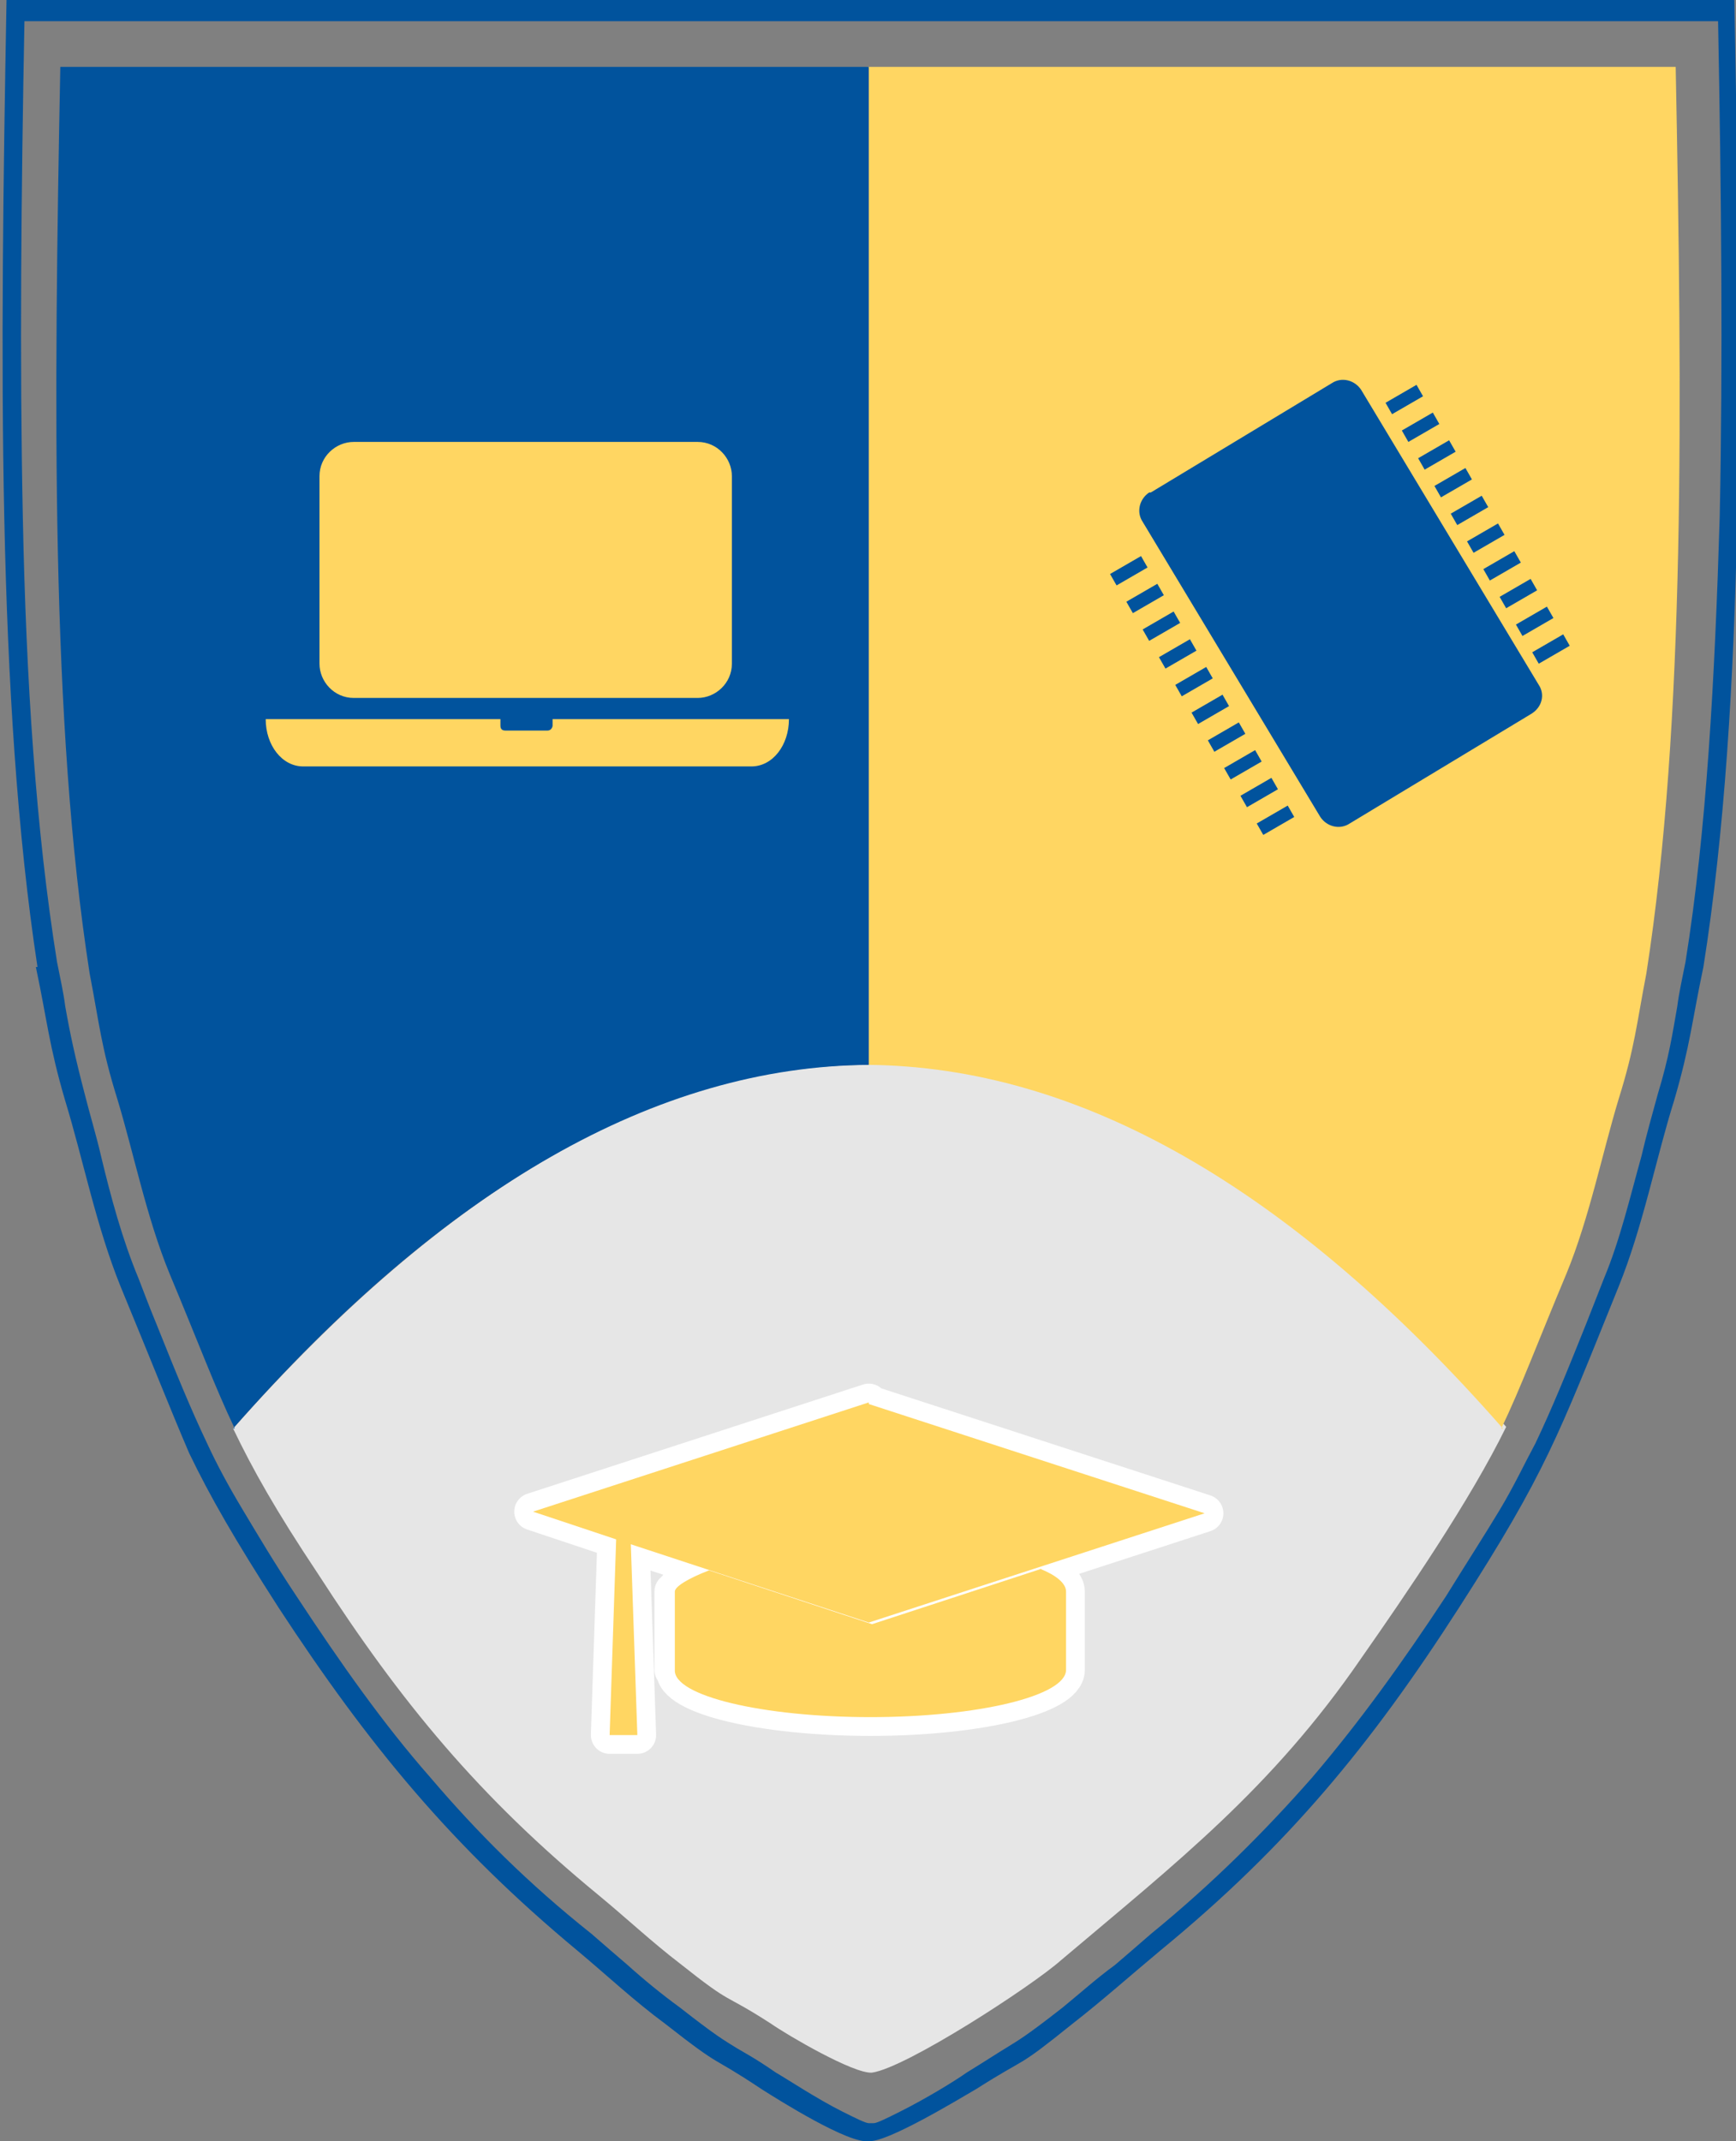<svg xmlns="http://www.w3.org/2000/svg" xml:space="preserve" width="100%" height="100%" version="1.1" style="shape-rendering:geometricPrecision; text-rendering:geometricPrecision; image-rendering:optimizeQuality; fill-rule:evenodd; clip-rule:evenodd"
viewBox="0 0 1065 1313"
 xmlns:xlink="http://www.w3.org/1999/xlink">
 <rect x="0" y="0" width="1065" height="1313" fill="#808080" stroke="none"/>
 <defs>
  <style type="text/css">
   <![CDATA[
    .str0 {stroke:white;stroke-width:23.032;stroke-linecap:round;stroke-linejoin:round}
    .fil2 {fill:none}
    .fil5 {fill:#01539D}
    .fil0 {fill:#01539D}
    .fil1 {fill:#E6E6E6}
    .fil4 {fill:#FFD662}
    .fil3 {fill:#FFD662}
   ]]>
  </style>
 </defs>
 <g id="Layer_x0020_1">
  <g id="_1488149151232">
   <g>
    <path class="fil0" d="M535 13l-520 0c-2,105 -3,208 -1,304 2,100 8,192 21,273 2,10 4,19 5,27 3,17 6,31 12,54 3,12 7,25 10,38 6,25 13,51 23,75 2,5 6,16 11,28 12,30 21,52 31,73 6,13 13,26 22,41 9,15 19,32 33,53 27,41 53,78 82,111 29,34 60,65 99,96 8,7 15,13 22,19 10,9 21,18 32,26 23,18 27,20 35,25 5,3 11,6 24,15 7,4 25,16 41,24 8,4 14,7 16,7 1,0 2,0 3,0 2,0 8,-3 16,-7 16,-8 34,-19 41,-24 13,-8 19,-12 24,-15 8,-5 12,-7 35,-25 11,-9 21,-18 32,-26 7,-6 14,-12 22,-19 38,-31 70,-63 99,-96 29,-34 55,-70 82,-111 13,-21 24,-38 33,-53 9,-15 15,-28 22,-41 10,-21 19,-43 31,-73l11 -28c10,-24 16,-50 23,-75 3,-13 7,-27 10,-38 7,-23 9,-37 12,-54 1,-8 3,-17 5,-27 13,-81 18,-174 21,-273 2,-96 1,-199 -1,-304l-516 0zm-513 580c7,33 8,48 18,82 11,36 19,77 34,114 19,46 30,74 42,102 13,27 28,53 55,95 55,84 106,146 183,210 18,15 35,31 54,45 37,29 26,18 59,40 11,7 54,34 66,32 11,1 54,-25 66,-32 33,-21 23,-11 59,-40 18,-14 36,-30 54,-45 78,-64 129,-126 183,-210 27,-42 42,-68 55,-95 13,-27 24,-55 43,-102 15,-37 23,-79 34,-114 10,-34 11,-49 18,-82 26,-164 23,-373 19,-593l-528 0 -532 0c-4,220 -6,429 19,593zm513 708l0 0"/>
   </g>
   <g id="_1488149151968">
    <path class="fil1" d="M533 653c-130,0 -259,75 -390,223 12,25 26,50 52,89 51,79 99,137 172,197 17,14 33,29 50,42 34,27 25,17 56,37 10,7 51,31 62,30 21,-3 98,-53 116,-69 71,-60 129,-105 184,-185 28,-40 67,-97 89,-142 -129,-149 -259,-224 -389,-224l-2 0z"/>
    <g>
     <path class="fil2 str0" d="M533 861l206 67 -206 67 -146 -48 4 117 -17 0 4 -120 -51 -17 206 -67zm-120 115l0 48m241 -48l0 48m-16 -62c10,4 16,9 16,14 0,26 0,22 0,48 0,16 -54,29 -120,29 -66,0 -121,-13 -120,-29 0,-16 0,-35 0,-48 0,-3 8,-8 21,-13l100 33 104 -34z"/>
     <path id="1" class="fil3" d="M533 861l206 67 -206 67 -146 -48 4 117 -17 0 4 -120 -51 -17 206 -67zm-120 115l0 48 0 -48zm241 0l0 48 0 -48zm-16 -14c10,4 16,9 16,14 0,26 0,22 0,48 0,16 -54,29 -120,29 -66,0 -121,-13 -120,-29 0,-16 0,-35 0,-48 0,-3 8,-8 21,-13l100 33 104 -34z"/>
    </g>
    <path class="fil4" d="M922 876c-130,-148 -260,-222 -390,-223l0 -612c165,0 330,0 496,0 4,206 6,402 -18,556 -6,31 -7,45 -17,77 -10,33 -18,73 -32,107 -18,43 -28,70 -40,95z"/>
    <path class="fil0" d="M706 302l111 -67c6,-4 14,-2 18,4l109 181c4,6 2,14 -5,18l-111 67c-6,4 -14,2 -18,-4l-109 -181c-4,-6 -2,-14 4,-18zm144 -55l19 -11 4 7 -19 11 -4 -7zm10 17l19 -11 4 7 -19 11 -4 -7zm10 17l19 -11 4 7 -19 11 -4 -7zm10 17l19 -11 4 7 -19 11 -4 -7zm10 17l19 -11 4 7 -19 11 -4 -7zm10 17l19 -11 4 7 -19 11 -4 -7zm10 17l19 -11 4 7 -19 11 -4 -7zm10 17l19 -11 4 7 -19 11 -4 -7zm10 17l19 -11 4 7 -19 11 -4 -7zm10 17l19 -11 4 7 -19 11 -4 -7zm-259 -48l19 -11 4 7 -19 11 -4 -7zm10 17l19 -11 4 7 -19 11 -4 -7zm10 17l19 -11 4 7 -19 11 -4 -7zm10 17l19 -11 4 7 -19 11 -4 -7zm10 17l19 -11 4 7 -19 11 -4 -7zm10 17l19 -11 4 7 -19 11 -4 -7zm10 17l19 -11 4 7 -19 11 -4 -7zm10 17l19 -11 4 7 -19 11 -4 -7zm10 17l19 -11 4 7 -19 11 -4 -7zm10 17l19 -11 4 7 -19 11 -4 -7z"/>
    <path class="fil5" d="M143 876c130,-148 260,-222 390,-223l0 -612c-165,0 -330,0 -496,0 -4,206 -6,402 18,556 6,31 7,45 17,77 10,33 18,73 32,107 18,43 28,70 40,95z"/>
    <path class="fil4" d="M162 441l145 0 0 4c0,2 1,3 3,3l26 0c2,0 3,-2 3,-3l0 -4 145 0 0 0c0,16 -10,29 -23,29l-275 0c-13,0 -23,-13 -23,-29l0 0zm55 -170l211 0c12,0 21,10 21,21l0 115c0,12 -10,21 -21,21l-211 0c-12,0 -21,-10 -21,-21l0 -115c0,-12 10,-21 21,-21z"/>
   </g>
  </g>
 </g>
</svg>
